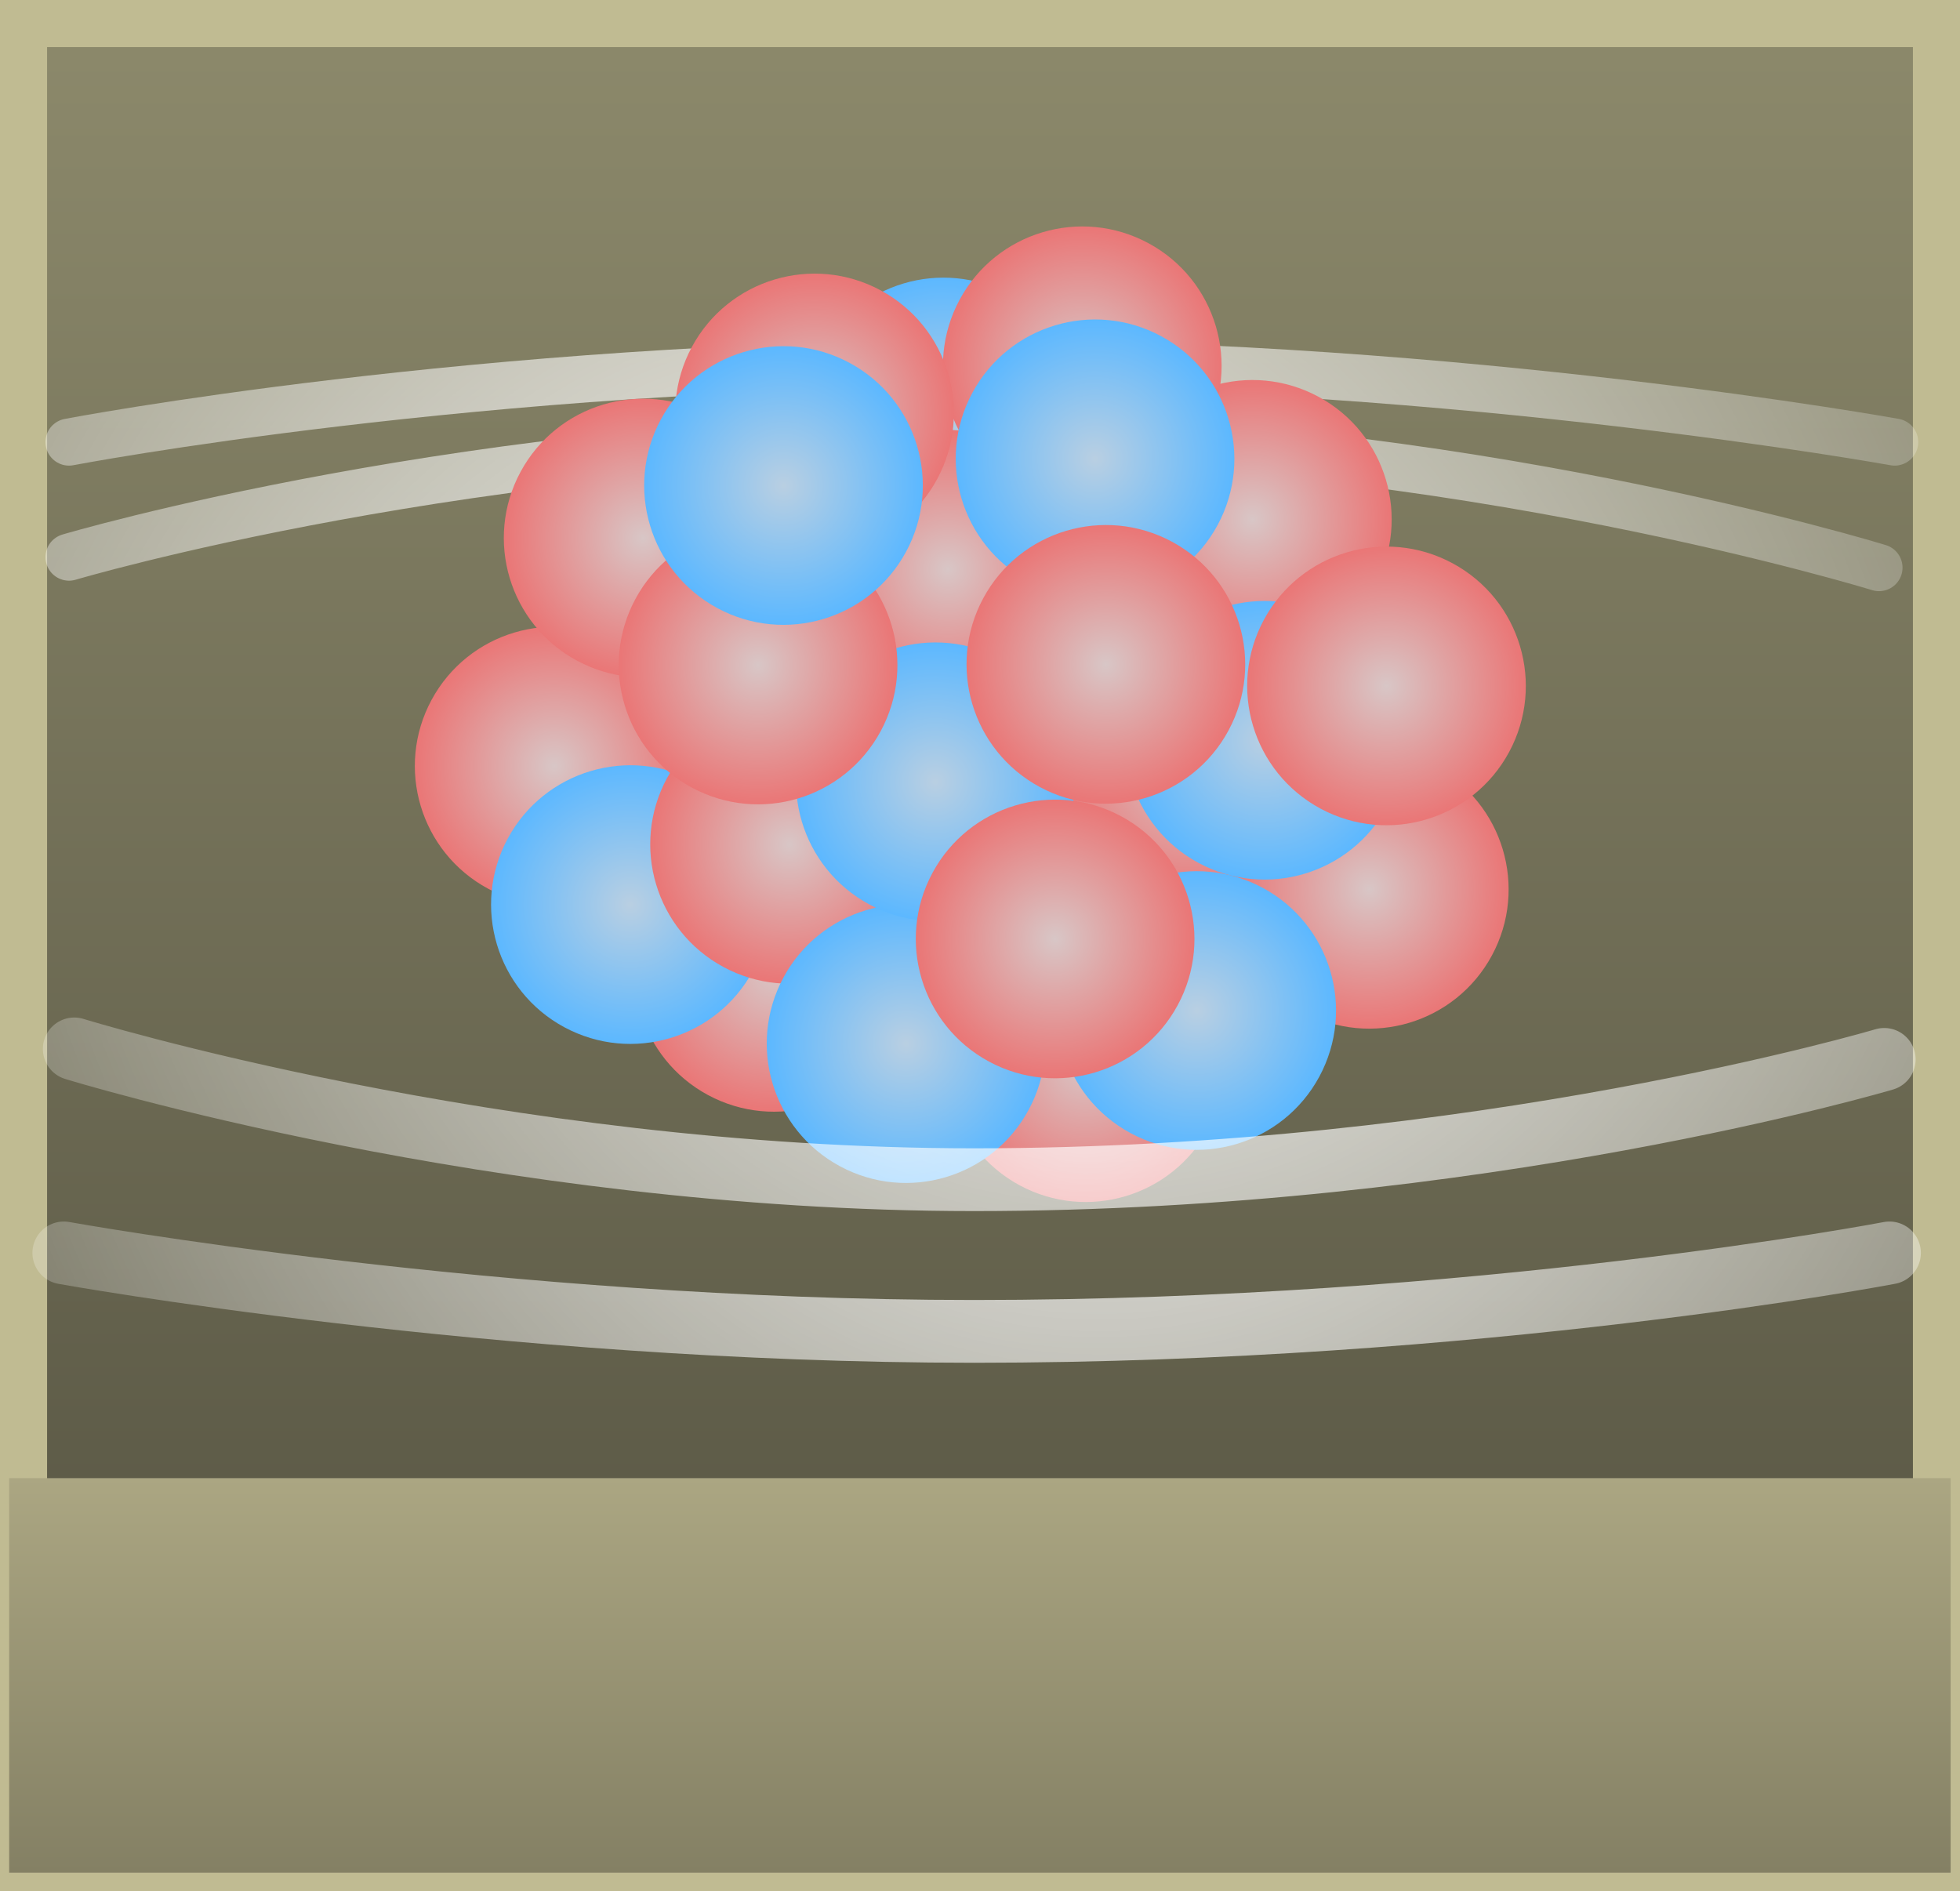 <svg version="1.1" xmlns="http://www.w3.org/2000/svg" xmlns:xlink="http://www.w3.org/1999/xlink" width="62.447" height="60.261" viewBox="0,0,62.447,60.261"><rect x="0" y="0" width="62.447" height="60.261" fill="#333333" stroke="none"/><defs><linearGradient x1="270.937" y1="121.227" x2="270.937" y2="179.988" gradientUnits="userSpaceOnUse" id="color-1"><stop offset="0" stop-color="#8c896b"/><stop offset="1" stop-color="#52503f"/></linearGradient><radialGradient cx="277.573" cy="144.811" r="4.439" gradientUnits="userSpaceOnUse" id="color-2"><stop offset="0" stop-color="#d8c6c6"/><stop offset="1" stop-color="#ea7676"/></radialGradient><radialGradient cx="267.038" cy="148.562" r="47" gradientUnits="userSpaceOnUse" id="color-3"><stop offset="0" stop-color="#ffffff"/><stop offset="1" stop-color="#ffffff" stop-opacity="0"/></radialGradient><linearGradient x1="270.892" y1="167.571" x2="270.892" y2="180.143" gradientUnits="userSpaceOnUse" id="color-4"><stop offset="0" stop-color="#aba682"/><stop offset="1" stop-color="#848064"/></linearGradient><radialGradient cx="266.872" cy="150.896" r="47" gradientUnits="userSpaceOnUse" id="color-5"><stop offset="0" stop-color="#ffffff"/><stop offset="1" stop-color="#ffffff" stop-opacity="0"/></radialGradient><radialGradient cx="268.714" cy="146.217" r="4.439" gradientUnits="userSpaceOnUse" id="color-6"><stop offset="0" stop-color="#b9cfe2"/><stop offset="1" stop-color="#5cb8ff"/></radialGradient><radialGradient cx="269.728" cy="133.762" r="4.439" gradientUnits="userSpaceOnUse" id="color-7"><stop offset="0" stop-color="#b9cfe2"/><stop offset="1" stop-color="#5cb8ff"/></radialGradient><radialGradient cx="269.868" cy="138.615" r="4.439" gradientUnits="userSpaceOnUse" id="color-8"><stop offset="0" stop-color="#d8c6c6"/><stop offset="1" stop-color="#ea7676"/></radialGradient><radialGradient cx="264.333" cy="151.458" r="4.439" gradientUnits="userSpaceOnUse" id="color-9"><stop offset="0" stop-color="#d8c6c6"/><stop offset="1" stop-color="#ea7676"/></radialGradient><radialGradient cx="274.265" cy="154.335" r="4.439" gradientUnits="userSpaceOnUse" id="color-10"><stop offset="0" stop-color="#d8c6c6"/><stop offset="1" stop-color="#ea7676"/></radialGradient><radialGradient cx="257.328" cy="144.884" r="4.439" gradientUnits="userSpaceOnUse" id="color-11"><stop offset="0" stop-color="#d8c6c6"/><stop offset="1" stop-color="#ea7676"/></radialGradient><radialGradient cx="279.573" cy="137.024" r="4.439" gradientUnits="userSpaceOnUse" id="color-12"><stop offset="0" stop-color="#d8c6c6"/><stop offset="1" stop-color="#ea7676"/></radialGradient><radialGradient cx="283.299" cy="148.812" r="4.439" gradientUnits="userSpaceOnUse" id="color-13"><stop offset="0" stop-color="#d8c6c6"/><stop offset="1" stop-color="#ea7676"/></radialGradient><radialGradient cx="259.757" cy="149.298" r="4.439" gradientUnits="userSpaceOnUse" id="color-14"><stop offset="0" stop-color="#b9cfe2"/><stop offset="1" stop-color="#5cb8ff"/></radialGradient><radialGradient cx="264.828" cy="147.379" r="4.439" gradientUnits="userSpaceOnUse" id="color-15"><stop offset="0" stop-color="#d8c6c6"/><stop offset="1" stop-color="#ea7676"/></radialGradient><radialGradient cx="279.964" cy="144.064" r="4.439" gradientUnits="userSpaceOnUse" id="color-16"><stop offset="0" stop-color="#b9cfe2"/><stop offset="1" stop-color="#5cb8ff"/></radialGradient><radialGradient cx="274.154" cy="132.131" r="4.439" gradientUnits="userSpaceOnUse" id="color-17"><stop offset="0" stop-color="#d8c6c6"/><stop offset="1" stop-color="#ea7676"/></radialGradient><radialGradient cx="268.54" cy="153.728" r="4.439" gradientUnits="userSpaceOnUse" id="color-18"><stop offset="0" stop-color="#b9cfe2"/><stop offset="1" stop-color="#5cb8ff"/></radialGradient><radialGradient cx="283.847" cy="142.331" r="4.439" gradientUnits="userSpaceOnUse" id="color-19"><stop offset="0" stop-color="#d8c6c6"/><stop offset="1" stop-color="#ea7676"/></radialGradient><radialGradient cx="265.624" cy="133.634" r="4.439" gradientUnits="userSpaceOnUse" id="color-20"><stop offset="0" stop-color="#d8c6c6"/><stop offset="1" stop-color="#ea7676"/></radialGradient><radialGradient cx="260.162" cy="137.619" r="4.439" gradientUnits="userSpaceOnUse" id="color-21"><stop offset="0" stop-color="#d8c6c6"/><stop offset="1" stop-color="#ea7676"/></radialGradient><radialGradient cx="269.473" cy="145.386" r="4.439" gradientUnits="userSpaceOnUse" id="color-22"><stop offset="0" stop-color="#b9cfe2"/><stop offset="1" stop-color="#5cb8ff"/></radialGradient><radialGradient cx="263.825" cy="141.665" r="4.439" gradientUnits="userSpaceOnUse" id="color-23"><stop offset="0" stop-color="#d8c6c6"/><stop offset="1" stop-color="#ea7676"/></radialGradient><radialGradient cx="264.635" cy="135.946" r="4.439" gradientUnits="userSpaceOnUse" id="color-24"><stop offset="0" stop-color="#b9cfe2"/><stop offset="1" stop-color="#5cb8ff"/></radialGradient><radialGradient cx="277.8" cy="152.673" r="4.439" gradientUnits="userSpaceOnUse" id="color-25"><stop offset="0" stop-color="#b9cfe2"/><stop offset="1" stop-color="#5cb8ff"/></radialGradient><radialGradient cx="274.561" cy="135.095" r="4.439" gradientUnits="userSpaceOnUse" id="color-26"><stop offset="0" stop-color="#b9cfe2"/><stop offset="1" stop-color="#5cb8ff"/></radialGradient><radialGradient cx="274.906" cy="141.645" r="4.439" gradientUnits="userSpaceOnUse" id="color-27"><stop offset="0" stop-color="#d8c6c6"/><stop offset="1" stop-color="#ea7676"/></radialGradient><radialGradient cx="273.288" cy="150.393" r="4.439" gradientUnits="userSpaceOnUse" id="color-28"><stop offset="0" stop-color="#d8c6c6"/><stop offset="1" stop-color="#ea7676"/></radialGradient><radialGradient cx="274.705" cy="141.562" r="47" gradientUnits="userSpaceOnUse" id="color-29"><stop offset="0" stop-color="#ffffff"/><stop offset="1" stop-color="#ffffff" stop-opacity="0"/></radialGradient><radialGradient cx="274.705" cy="146.396" r="47" gradientUnits="userSpaceOnUse" id="color-30"><stop offset="0" stop-color="#ffffff"/><stop offset="1" stop-color="#ffffff" stop-opacity="0"/></radialGradient></defs><g transform="translate(-239.672,-120.477)"><g data-paper-data="{&quot;isPaintingLayer&quot;:true}" fill-rule="nonzero" stroke-linejoin="miter" stroke-miterlimit="10" stroke-dasharray="" stroke-dashoffset="0" style="mix-blend-mode: normal"><path d="M240.422,179.988v-58.761h60.947v58.761z" fill="url(#color-1)" stroke="#c0bb92" stroke-width="1.5" stroke-linecap="butt"/><path d="M279.681,140.905c2.157,1.164 2.962,3.857 1.798,6.014c-1.164,2.157 -3.857,2.962 -6.014,1.798c-2.157,-1.164 -2.962,-3.857 -1.798,-6.014c1.164,-2.157 3.857,-2.962 6.014,-1.798z" fill="url(#color-2)" stroke="none" stroke-width="0" stroke-linecap="butt"/><path d="M300.038,134.562c0,0 -13.834,-2.5 -29,-2.5c-16.11,0 -29.167,2.5 -29.167,2.5" fill="none" stroke="url(#color-3)" stroke-width="1.5" stroke-linecap="round"/><path d="M239.964,180.143v-12.571h61.857v12.571z" fill="url(#color-4)" stroke="none" stroke-width="0" stroke-linecap="butt"/><path d="M299.538,138.562c0,0 -13.5,-4.167 -28.667,-4.167c-16.11,0 -29,3.833 -29,3.833" fill="none" stroke="url(#color-5)" stroke-width="1.5" stroke-linecap="round"/><path d="M270.822,142.311c2.157,1.164 2.962,3.857 1.798,6.014c-1.164,2.157 -3.857,2.962 -6.014,1.798c-2.157,-1.164 -2.962,-3.857 -1.798,-6.014c1.164,-2.157 3.857,-2.962 6.014,-1.798z" fill="url(#color-6)" stroke="none" stroke-width="0" stroke-linecap="butt"/><path d="M271.836,129.856c2.157,1.164 2.962,3.857 1.798,6.014c-1.164,2.157 -3.857,2.962 -6.014,1.798c-2.157,-1.164 -2.962,-3.857 -1.798,-6.014c1.164,-2.157 3.857,-2.962 6.014,-1.798z" fill="url(#color-7)" stroke="none" stroke-width="0" stroke-linecap="butt"/><path d="M271.976,134.709c2.157,1.164 2.962,3.857 1.798,6.014c-1.164,2.157 -3.857,2.962 -6.014,1.798c-2.157,-1.164 -2.962,-3.857 -1.798,-6.014c1.164,-2.157 3.857,-2.962 6.014,-1.798z" fill="url(#color-8)" stroke="none" stroke-width="0" stroke-linecap="butt"/><path d="M266.442,147.552c2.157,1.164 2.962,3.857 1.798,6.014c-1.164,2.157 -3.857,2.962 -6.014,1.798c-2.157,-1.164 -2.962,-3.857 -1.798,-6.014c1.164,-2.157 3.857,-2.962 6.014,-1.798z" fill="url(#color-9)" stroke="none" stroke-width="0" stroke-linecap="butt"/><path d="M276.373,150.429c2.157,1.164 2.962,3.857 1.798,6.014c-1.164,2.157 -3.857,2.962 -6.014,1.798c-2.157,-1.164 -2.962,-3.857 -1.798,-6.014c1.164,-2.157 3.857,-2.962 6.014,-1.798z" fill="url(#color-10)" stroke="none" stroke-width="0" stroke-linecap="butt"/><path d="M259.436,140.978c2.157,1.164 2.962,3.857 1.798,6.014c-1.164,2.157 -3.857,2.962 -6.014,1.798c-2.157,-1.164 -2.962,-3.857 -1.798,-6.014c1.164,-2.157 3.857,-2.962 6.014,-1.798z" fill="url(#color-11)" stroke="none" stroke-width="0" stroke-linecap="butt"/><path d="M281.681,133.118c2.157,1.164 2.962,3.857 1.798,6.014c-1.164,2.157 -3.857,2.962 -6.014,1.798c-2.157,-1.164 -2.962,-3.857 -1.798,-6.014c1.164,-2.157 3.857,-2.962 6.014,-1.798z" fill="url(#color-12)" stroke="none" stroke-width="0" stroke-linecap="butt"/><path d="M285.407,144.906c2.157,1.164 2.962,3.857 1.798,6.014c-1.164,2.157 -3.857,2.962 -6.014,1.798c-2.157,-1.164 -2.962,-3.857 -1.798,-6.014c1.164,-2.157 3.857,-2.962 6.014,-1.798z" fill="url(#color-13)" stroke="none" stroke-width="0" stroke-linecap="butt"/><path d="M261.865,145.392c2.157,1.164 2.962,3.857 1.798,6.014c-1.164,2.157 -3.857,2.962 -6.014,1.798c-2.157,-1.164 -2.962,-3.857 -1.798,-6.014c1.164,-2.157 3.857,-2.962 6.014,-1.798z" fill="url(#color-14)" stroke="none" stroke-width="0" stroke-linecap="butt"/><path d="M266.936,143.473c2.157,1.164 2.962,3.857 1.798,6.014c-1.164,2.157 -3.857,2.962 -6.014,1.798c-2.157,-1.164 -2.962,-3.857 -1.798,-6.014c1.164,-2.157 3.857,-2.962 6.014,-1.798z" fill="url(#color-15)" stroke="none" stroke-width="0" stroke-linecap="butt"/><path d="M282.072,140.157c2.157,1.164 2.962,3.857 1.798,6.014c-1.164,2.157 -3.857,2.962 -6.014,1.798c-2.157,-1.164 -2.962,-3.857 -1.798,-6.014c1.164,-2.157 3.857,-2.962 6.014,-1.798z" fill="url(#color-16)" stroke="none" stroke-width="0" stroke-linecap="butt"/><path d="M276.262,128.225c2.157,1.164 2.962,3.857 1.798,6.014c-1.164,2.157 -3.857,2.962 -6.014,1.798c-2.157,-1.164 -2.962,-3.857 -1.798,-6.014c1.164,-2.157 3.857,-2.962 6.014,-1.798z" fill="url(#color-17)" stroke="none" stroke-width="0" stroke-linecap="butt"/><path d="M270.648,149.822c2.157,1.164 2.962,3.857 1.798,6.014c-1.164,2.157 -3.857,2.962 -6.014,1.798c-2.157,-1.164 -2.962,-3.857 -1.798,-6.014c1.164,-2.157 3.857,-2.962 6.014,-1.798z" fill="url(#color-18)" stroke="none" stroke-width="0" stroke-linecap="butt"/><path d="M285.955,138.425c2.157,1.164 2.962,3.857 1.798,6.014c-1.164,2.157 -3.857,2.962 -6.014,1.798c-2.157,-1.164 -2.962,-3.857 -1.798,-6.014c1.164,-2.157 3.857,-2.962 6.014,-1.798z" fill="url(#color-19)" stroke="none" stroke-width="0" stroke-linecap="butt"/><path d="M267.732,129.728c2.157,1.164 2.962,3.857 1.798,6.014c-1.164,2.157 -3.857,2.962 -6.014,1.798c-2.157,-1.164 -2.962,-3.857 -1.798,-6.014c1.164,-2.157 3.857,-2.962 6.014,-1.798z" fill="url(#color-20)" stroke="none" stroke-width="0" stroke-linecap="butt"/><path d="M262.271,133.713c2.157,1.164 2.962,3.857 1.798,6.014c-1.164,2.157 -3.857,2.962 -6.014,1.798c-2.157,-1.164 -2.962,-3.857 -1.798,-6.014c1.164,-2.157 3.857,-2.962 6.014,-1.798z" fill="url(#color-21)" stroke="none" stroke-width="0" stroke-linecap="butt"/><path d="M271.581,141.479c2.157,1.164 2.962,3.857 1.798,6.014c-1.164,2.157 -3.857,2.962 -6.014,1.798c-2.157,-1.164 -2.962,-3.857 -1.798,-6.014c1.164,-2.157 3.857,-2.962 6.014,-1.798z" fill="url(#color-22)" stroke="none" stroke-width="0" stroke-linecap="butt"/><path d="M265.933,137.759c2.157,1.164 2.962,3.857 1.798,6.014c-1.164,2.157 -3.857,2.962 -6.014,1.798c-2.157,-1.164 -2.962,-3.857 -1.798,-6.014c1.164,-2.157 3.857,-2.962 6.014,-1.798z" fill="url(#color-23)" stroke="none" stroke-width="0" stroke-linecap="butt"/><path d="M266.743,132.04c2.157,1.164 2.962,3.857 1.798,6.014c-1.164,2.157 -3.857,2.962 -6.014,1.798c-2.157,-1.164 -2.962,-3.857 -1.798,-6.014c1.164,-2.157 3.857,-2.962 6.014,-1.798z" fill="url(#color-24)" stroke="none" stroke-width="0" stroke-linecap="butt"/><path d="M279.908,148.767c2.157,1.164 2.962,3.857 1.798,6.014c-1.164,2.157 -3.857,2.962 -6.014,1.798c-2.157,-1.164 -2.962,-3.857 -1.798,-6.014c1.164,-2.157 3.857,-2.962 6.014,-1.798z" fill="url(#color-25)" stroke="none" stroke-width="0" stroke-linecap="butt"/><path d="M276.669,131.189c2.157,1.164 2.962,3.857 1.798,6.014c-1.164,2.157 -3.857,2.962 -6.014,1.798c-2.157,-1.164 -2.962,-3.857 -1.798,-6.014c1.164,-2.157 3.857,-2.962 6.014,-1.798z" fill="url(#color-26)" stroke="none" stroke-width="0" stroke-linecap="butt"/><path d="M277.014,137.738c2.157,1.164 2.962,3.857 1.798,6.014c-1.164,2.157 -3.857,2.962 -6.014,1.798c-2.157,-1.164 -2.962,-3.857 -1.798,-6.014c1.164,-2.157 3.857,-2.962 6.014,-1.798z" fill="url(#color-27)" stroke="none" stroke-width="0" stroke-linecap="butt"/><path d="M275.397,146.487c2.157,1.164 2.962,3.857 1.798,6.014c-1.164,2.157 -3.857,2.962 -6.014,1.798c-2.157,-1.164 -2.962,-3.857 -1.798,-6.014c1.164,-2.157 3.857,-2.962 6.014,-1.798z" fill="url(#color-28)" stroke="none" stroke-width="0" stroke-linecap="butt"/><path d="M242.038,153.896c0,0 13.5,4.167 28.667,4.167c16.11,0 29,-3.833 29,-3.833" fill="none" stroke="url(#color-29)" stroke-width="2" stroke-linecap="round"/><path d="M241.705,160.396c0,0 13.834,2.5 29,2.5c16.11,0 29.167,-2.5 29.167,-2.5" fill="none" stroke="url(#color-30)" stroke-width="2" stroke-linecap="round"/></g></g></svg>